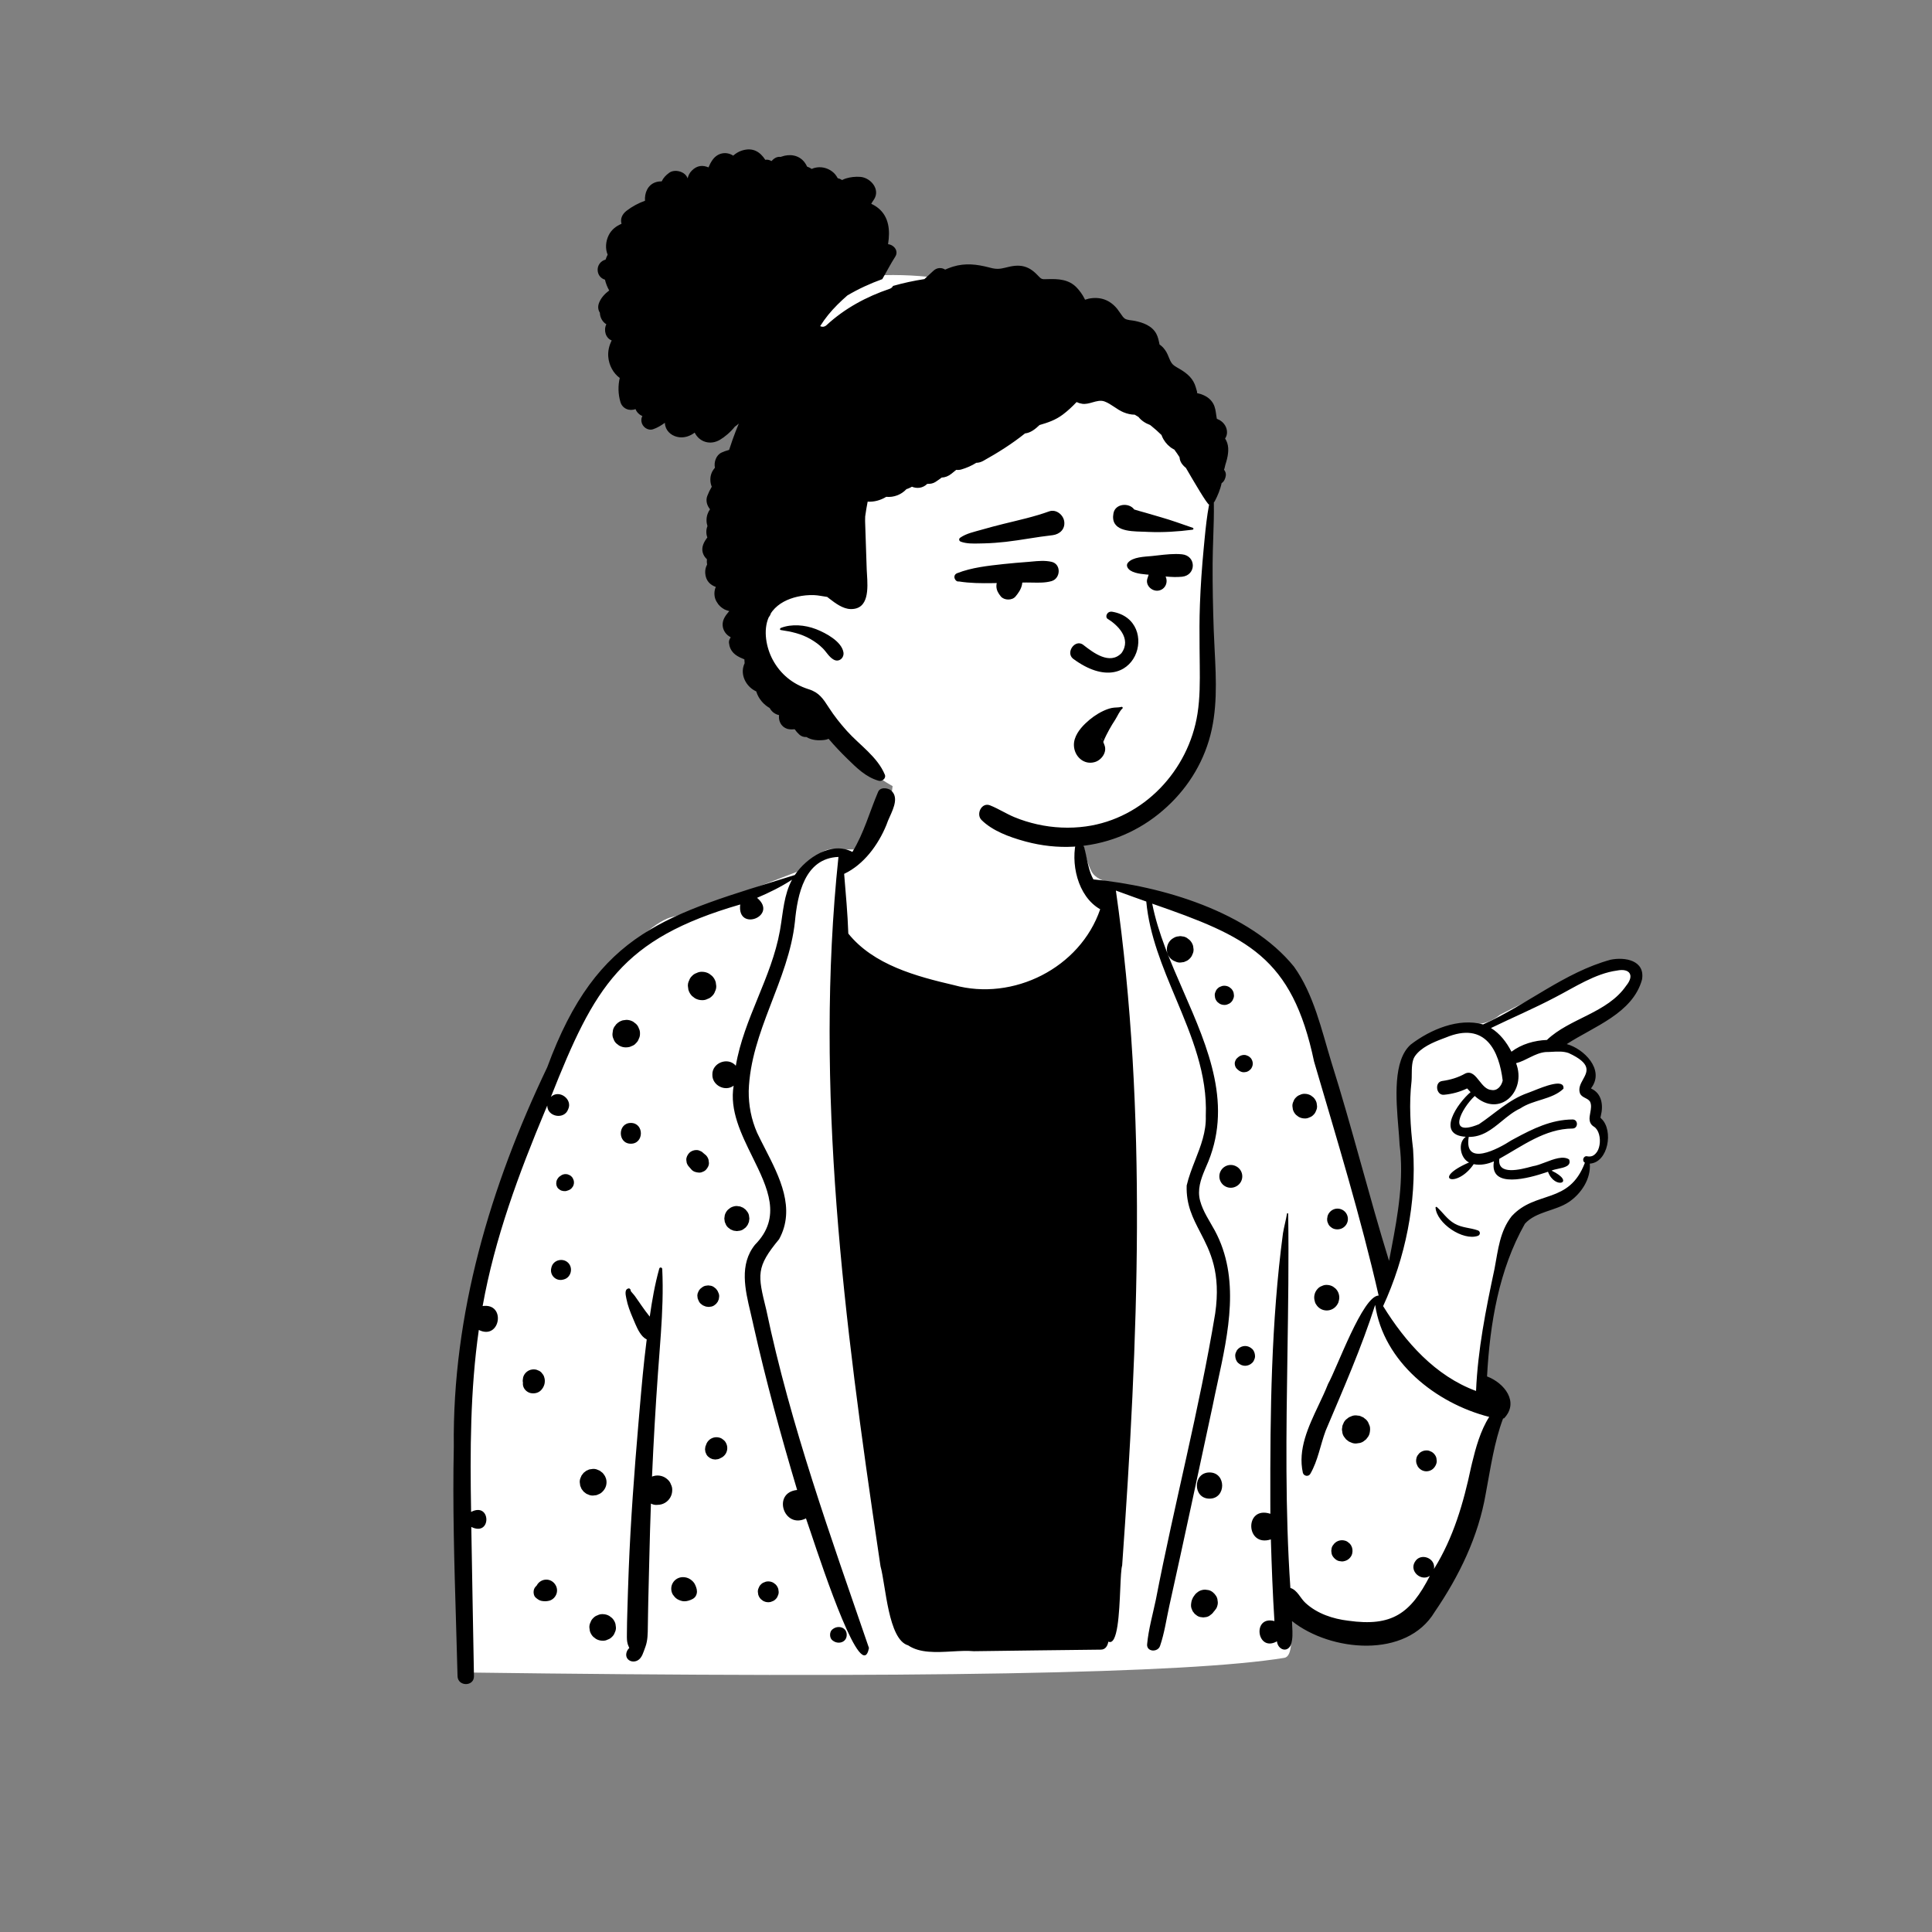 <?xml version="1.0" standalone="no"?>
<svg viewBox="-305 -150 1500 1500" style="width: 195px; height: 195px; justify-content: center; align-self: center; transform: scale(1, 1);" xmlns="http://www.w3.org/2000/svg"><rect x="-305" y="-150" width="1500" height="1500" fill="#808080" stroke="none"/><g transform="rotate(0 508.565 563.26)"><g transform="translate(0 459)"><path d="M401.402 0.183C430.534 1.621 475.894 14.11 478.162 22.092C481.703 34.556 474.094 81.283 486.821 106.452C492.246 117.181 512.849 116.219 520.831 119.714C547.541 131.405 626.612 153.578 642.916 181.497C649.447 192.683 689.587 331.472 710.915 402.279C713.32 410.262 716.036 417.645 718.988 424.483L720.073 419.169C728.77 376.374 733.118 350.466 733.118 341.447C733.118 327.354 721.876 267.895 733.118 252.774C744.247 237.805 771.068 225.565 783.135 225.321L783.496 225.318C791.419 225.318 798.294 222.841 804.121 217.888L812.663 213.592C856.122 191.784 881.513 179.822 888.835 177.706C900.519 174.328 920.405 181.524 910.462 192.328C903.833 199.531 887.177 212.273 860.492 230.553L850.43 238.548L851.646 239.183C864.65 246.029 872.295 251.791 874.584 256.469C876.943 261.291 875.811 266.995 871.188 273.581L871.89 274.265C877.735 280.001 880.657 283.849 880.657 285.808L880.657 295.379C886.472 303.895 887.926 310.997 885.019 316.685C882.111 322.374 877.501 327.303 871.188 331.472C866.537 343.708 860.997 352.417 854.57 357.598C848.143 362.779 837.035 367.092 821.246 370.538L806.958 404.7L795.381 452.694L789.547 506.247L791.241 507.474C799.092 513.192 804.121 517.431 804.121 521.811C804.121 528.635 772.444 689.113 723.16 696.296C712.502 697.849 657.225 690.23 639.076 675.466L639.343 677.061C643.614 702.854 642.71 716.248 636.633 717.244C561.946 729.489 349.829 733.272 0.282 728.594C-1.797 543.072 7.607 419.518 28.494 357.93C81.914 200.417 140.812 146.618 161.417 142.01C179.466 137.974 242.055 113.064 259.551 106.452C270.972 102.136 273.419 89.197 286.433 89.197L287.485 89.202C300.072 89.328 311.233 91.579 317.504 85.106C333.96 68.119 329.36 44.606 336.187 22.092C339.948 9.687 365.653 -1.581 401.402 0.183Z" transform="translate(55.504 -39.092)" fill="#FFFFFF" stroke="none"></path><path d="M329.87 2.571C331.58 -0.817 336.119 -0.378 339.114 1.159C345.987 6.184 342.099 14.816 338.78 22.184C337.762 24.445 336.797 26.587 336.213 28.469C329.821 44.013 318.719 59.204 303.393 66.469C304.663 81.921 306.102 97.339 306.633 112.839C326.228 137.144 359.265 146.015 388.592 152.837C434.653 165.575 486.637 139.477 502.183 93.948C484.49 83.895 478.764 57.573 484.043 39.209C484.502 37.919 486.502 37.349 487.213 38.789C492.058 48.754 491.412 60.911 496.92 70.756C549.788 75.817 618.018 95.765 652.653 138.519C668.002 159.909 674.082 187.729 681.642 212.519C697.772 263.627 710.624 315.769 726.443 366.929L728.308 357.249C733.419 330.583 738.063 303.556 734.611 276.438L734.549 275.141C734.368 271.673 734.042 267.727 733.691 263.485C731.858 241.334 729.358 211.124 743.403 198.897C758.54 187.33 780.468 178.035 799.463 183.367C833.266 168.325 862.442 142.995 898.443 133.129C909.523 130.849 925.463 133.549 922.844 148.58C915.586 174.869 885.191 185.073 864.413 198.629C877.732 202.238 893.969 218.435 883.563 232.559C883.473 232.809 883.393 232.999 883.313 233.149C891.752 236.889 892.934 246.289 890.863 254.349C890.755 255.442 890.555 255.492 890.555 255.543C890.555 255.556 890.569 255.569 890.601 255.601C890.686 255.684 890.901 255.896 891.344 256.579C900.866 265.559 896.657 290.592 882.313 291.438C883.252 303.299 875.633 314.819 865.983 321.289C855.582 328.259 840.543 328.559 831.932 338.099C811.715 373.747 804.741 415.831 802.537 456.653C815.864 461.641 827.821 476.558 815.713 489.213C815.474 489.241 815.235 489.269 814.993 489.289C807.974 508.02 805.264 527.987 801.552 547.549C795.841 580.928 780.958 611.575 761.953 639.381C739.975 676.188 680.876 670.353 651.103 646.599C651.131 648.044 651.207 649.488 651.283 650.927C651.536 655.695 651.786 660.423 650.253 665.048C647.307 671.547 640.124 668.739 639.413 662.339C623.674 671.19 619.967 641.974 637.463 646.608C636.117 625.487 635.337 604.336 634.704 583.179C614.896 589.59 614.042 556.728 634.303 563.299L634.279 554.214C634.13 484.552 634.9 414.652 644.093 345.539C644.943 340.369 646.383 335.369 647.223 330.229C647.313 329.698 648.143 329.849 648.146 330.358C648.68 366.619 648.125 402.908 647.57 439.209L647.57 439.213C646.644 499.774 645.718 560.36 649.843 620.879C655.336 622.553 657.526 628.856 661.593 632.528C670.622 640.864 682.918 644.923 694.942 646.337C728.612 651.058 743.149 640.775 758.143 611.509C751.38 616.029 742.242 608.048 746.364 600.896L746.493 600.679C750.774 593.1 762.863 597.642 761.332 606.129C776.407 581.989 784.297 554.768 790.124 527.149L790.912 523.85C793.745 512.124 797.421 498.688 804.223 488.079C762.741 477.507 722.163 445.296 715.672 401.103C705.14 434.192 690.872 466.537 677.273 498.719C673.073 509.909 671.323 521.938 665.303 532.319C663.903 534.719 660.353 534.099 659.561 531.568C655.479 513.318 663.801 495.74 671.793 478.856C674.402 473.346 676.975 467.91 679.071 462.548C686.027 450.233 705.993 393.996 718.372 393.86C704.462 332.892 685.909 272.38 668.24 212.171C651.155 130.873 616.338 115.196 542.58 89.599C547.055 112.404 556.898 134.963 566.76 157.568C586.217 202.165 605.752 246.94 584.303 294.129L583.517 295.973C580.211 303.814 577.465 311.714 579.773 320.319C582.013 328.669 587.113 335.919 591.194 343.429C610.947 380.168 601.817 422.248 593.288 461.558C591.969 467.638 590.664 473.652 589.483 479.569C578.343 531.376 567.338 583.231 555.823 634.959C553.553 645.278 552.082 655.909 548.653 665.909C546.883 671.069 538.053 670.579 538.624 664.559C539.713 652.879 542.993 641.489 545.395 630.019C559.733 555.759 579.134 482.374 591.47 407.789C596.048 375.937 587.588 359.637 579.833 344.697C574.146 333.739 568.839 323.513 569.332 308.419C570.91 301.638 573.454 295.128 575.995 288.627C580.291 277.635 584.577 266.666 584.172 254.449C585.537 221.928 573.212 192.517 560.877 163.082C550.639 138.65 540.394 114.203 537.966 87.948L528.516 84.577C523.793 82.886 519.075 81.182 514.372 79.437C539.127 252.562 531.61 429.469 519.235 603.449C518.452 605.936 518.142 613.031 517.773 621.495C516.949 640.359 515.829 666.015 508.513 662.579C507.978 665.713 506.313 668.794 502.693 668.778C469.823 669.079 436.943 669.599 404.073 669.991C398.893 669.514 393.076 669.841 387.124 670.176C374.91 670.862 362.124 671.581 353.082 665.448C337.555 661.017 335.77 618.967 331.619 603.979L330.001 593.079C303.617 414.97 280.006 233.186 298.971 53.313C272.585 54.327 267.139 82.804 265.182 103.538C260.289 149.301 230.721 188.711 229.303 234.999C229.183 246.229 231.303 257.108 235.792 267.419C237.675 271.414 239.776 275.507 241.917 279.679C253.316 301.892 265.866 326.347 252.905 350.1C234.815 371.923 236.255 377.77 242.827 404.467L242.955 404.988C261.752 494.72 292.968 580.985 322.663 667.501C317.14 696.289 287.903 608.94 277.311 577.298C275.531 571.979 274.278 568.234 273.752 566.879C256.573 575.517 247.189 546.851 266.893 544.809C254.237 502.447 242.59 459.768 232.893 416.619L232.636 415.403C232.057 412.707 231.402 409.949 230.738 407.15C226.488 389.256 221.852 369.731 234.155 354.438C255.279 333.076 244.04 310.266 232.172 286.178C223.428 268.432 214.343 249.993 217.603 230.929C210.967 235.849 200.922 230.673 201.073 222.409C200.772 213.105 213.27 208.339 219.284 215.438C225.468 178.975 246.98 147.143 253.49 110.787L253.784 109.079C255.99 96.23 256.612 82.71 262.923 70.999C254.332 76.579 245.183 81.089 235.773 85.069C252.598 99.122 220.017 111.948 222.713 90.239C130.445 116.933 109.59 154.159 75.713 239.649C82.041 233.501 92.881 241.457 89.093 249.298C86.071 257.558 72.888 255.143 72.893 246.339L71.349 250.021C50.806 299.14 32.109 349.452 22.713 402.019C41.145 399.417 36.452 428.874 19.752 420.569C13.05 467.319 12.944 514.731 13.763 561.858C29.31 553.706 29.778 581.408 13.913 573.509C14.493 612.129 15.343 650.749 15.983 689.369C16.113 697.589 3.433 697.549 3.233 689.369C2.887 675.491 2.474 661.606 2.061 647.718C0.708 602.226 -0.647 556.696 0.336 511.22C-0.871 408.194 28.747 308.894 72.877 216.604C111.924 110.339 165.86 98.254 265.093 67.358C274.253 53.761 293.823 40.901 309.79 49.439C318.723 35.019 323.26 17.935 329.87 2.571ZM565.743 115C564.833 114.759 563.924 114.759 563.014 115C561.653 115.059 560.384 115.469 559.204 116.219C559.113 116.269 559.034 116.32 558.943 116.359C555.853 118.049 553.943 121.599 553.943 125.07C553.943 128.54 555.853 132.08 558.943 133.769L559.204 133.92C560.023 134.259 560.844 134.599 561.653 134.949C563.014 135.38 564.384 135.439 565.743 135.13C566.663 135.13 567.534 134.9 568.333 134.429C569.603 134.019 570.693 133.309 571.624 132.309L571.953 131.985C572.807 131.117 573.428 130.114 573.804 128.96C574.434 127.759 574.724 126.46 574.674 125.07L574.313 122.38C573.833 120.67 572.964 119.179 571.714 117.92C571.684 117.88 571.653 117.849 571.624 117.82L569.554 116.219C568.374 115.469 567.103 115.059 565.743 115ZM903.473 141.528C913.348 139.548 917.174 145.245 910.603 153.249C895.953 174.622 866.692 178.497 849.023 195.419C839.284 195.788 829.307 198.622 821.502 204.549C817.592 197.001 812.474 190.386 805.592 186.162C822.271 178.047 839.122 170.924 855.473 162.288C870.454 154.579 886.463 143.829 903.473 141.528ZM192.734 142.494L193.083 142.499C195.073 142.509 196.923 143.009 198.643 144.009C199.383 144.58 200.124 145.15 200.863 145.73C202.233 147.099 203.173 148.719 203.704 150.589L204.093 153.509C204.153 155.029 203.833 156.439 203.143 157.749C202.704 159.12 201.943 160.299 200.863 161.299C199.874 162.37 198.693 163.129 197.323 163.57C196.013 164.259 194.603 164.58 193.083 164.519C191.093 164.519 189.243 164.019 187.523 163.019C186.784 162.449 186.044 161.87 185.294 161.299C183.933 159.919 182.993 158.299 182.463 156.439L182.073 153.509C182.013 151.999 182.333 150.58 183.023 149.269C183.463 147.91 184.223 146.719 185.294 145.73C186.294 144.65 187.473 143.889 188.843 143.449C190.052 142.812 191.347 142.499 192.734 142.494ZM598.583 153.329L598.279 153.325C597.371 153.334 596.514 153.546 595.714 153.969C594.794 154.269 593.993 154.778 593.313 155.509C592.594 156.179 592.073 156.98 591.773 157.909C591.304 158.799 591.094 159.749 591.134 160.778L591.403 162.759L591.496 163.071C591.861 164.201 592.469 165.197 593.313 166.049C593.813 166.439 594.323 166.829 594.823 167.209C595.983 167.889 597.243 168.23 598.583 168.23C599.613 168.269 600.573 168.059 601.454 167.589C602.384 167.289 603.183 166.778 603.853 166.049C604.583 165.369 605.094 164.569 605.393 163.65C605.863 162.759 606.073 161.809 606.044 160.778L605.773 158.799C605.424 157.539 604.784 156.439 603.853 155.509C603.353 155.119 602.853 154.73 602.344 154.339C601.183 153.669 599.933 153.329 598.583 153.329ZM134.284 179.82C136.066 179.828 137.735 180.247 139.3 181.083L139.633 181.269L141.773 182.929C142.813 183.889 143.543 185.028 143.973 186.339C144.633 187.599 144.933 188.969 144.883 190.429C144.933 191.889 144.633 193.249 143.973 194.509C143.543 195.829 142.813 196.959 141.773 197.919C141.183 198.689 140.423 199.289 139.513 199.73C138.662 200.079 137.823 200.439 136.973 200.799C136.023 201.099 134.923 201.139 133.893 201.189C132.023 201.179 130.284 200.709 128.662 199.769L126.563 198.15C125.553 197.209 124.832 196.099 124.412 194.809C123.817 193.673 123.516 192.46 123.516 191.164L123.523 190.809C123.523 190.73 123.523 190.639 123.534 190.549C123.653 189.609 123.784 188.669 123.912 187.73C124.243 186.349 124.873 185.139 125.813 184.119C126.053 183.639 126.373 183.249 126.784 182.929C128.103 181.609 129.662 180.709 131.463 180.198C132.403 180.079 133.343 179.948 134.284 179.82ZM770.363 193.599C801.69 180.447 811.961 204.543 814.693 226.94C813.752 231.059 810.573 235.179 805.874 234.249C801.939 233.991 799.189 230.518 796.541 227.176C793.392 223.2 790.389 219.409 785.713 221.428C780.034 224.669 774.093 226.389 767.643 227.299C761.624 228.149 762.983 238.528 769.082 237.979C775.454 237.399 781.413 235.759 787.082 233.059C787.92 234.028 788.819 234.985 789.747 235.923C779.916 244.228 762.281 269.149 786.034 270.599C779.502 275.144 781.773 287.356 788.573 290.519C758.397 303.64 779.158 311.089 792.173 291.839C797.392 292.999 803.151 291.749 807.874 289.659C804.152 311.518 835.445 302.592 848.35 298.255L849.863 297.739C855.03 311.964 871.915 306.135 852.643 296.879C853.858 296.261 855.729 295.864 857.711 295.444C862.613 294.404 868.196 293.22 866.234 288.179C861.589 285.147 854.385 287.899 847.71 290.451C844.262 291.768 840.954 293.032 838.213 293.417C837.88 293.506 837.523 293.602 837.146 293.703C828.821 295.943 810.382 300.904 812.073 287.688C830.033 277.724 847.483 264.323 868.923 264.189C873.443 264.129 873.463 257.129 868.923 257.159C852.472 257.253 838.153 264.313 824.046 271.934L821.273 273.438C811.272 279.965 784.415 294.365 788.313 270.698C798.889 270.835 806.383 264.694 813.97 258.476C818.511 254.755 823.086 251.006 828.374 248.56C838.561 241.669 853.068 241.769 861.864 233.28C862.829 225.1 846.88 231.526 838.327 234.971C836.555 235.685 835.101 236.271 834.18 236.573L833.874 236.668C819.418 241.786 808.697 252.529 796.244 260.84C770.801 271.353 782.506 248.802 792.973 238.909C812.208 256.376 833.519 235.317 825.073 213.448C832.83 211.568 839.571 205.592 848.053 204.8C849.652 204.807 851.298 204.714 852.965 204.621C857.31 204.377 861.794 204.126 865.926 205.595C883.81 213.859 880.507 219.839 877.061 226.078C875.126 229.583 873.145 233.169 874.852 237.288C876.643 240.399 880.593 240.489 882.423 243.188C883.796 245.807 883.237 248.849 882.685 251.846C881.918 256.013 881.167 260.093 885.654 262.829C893.056 267.66 891.299 287.709 880.484 285.79C877.363 284.929 875.933 289.409 878.523 290.719C866.192 323.399 840.42 311.885 821.682 332.228C812.47 343.893 811.141 358.288 808.485 372.313L808.223 373.669C801.581 404.773 795.34 436.063 794.002 467.938C762.369 456.253 739.18 430.104 721.853 402.069C739.166 364.48 747.862 321.628 745.115 280.269C742.987 262.624 741.891 244.929 743.934 227.209C744.053 225.77 744.063 224.08 744.075 222.285C744.106 217.285 744.142 211.476 746.534 208.039C751.252 201.261 760.285 197.406 768.036 194.471L770.363 193.599ZM613.823 207.04C614.753 207.009 615.613 207.199 616.424 207.62C617.253 207.889 617.973 208.359 618.583 209.009C619.874 210.04 620.663 212.099 620.663 213.769C620.663 215.439 619.874 217.5 618.583 218.529C617.743 219.359 616.753 219.939 615.613 220.259L613.823 220.5C612.083 220.58 610.313 219.67 609.073 218.529C608.823 218.3 608.583 218.07 608.333 217.849C607.204 216.809 606.714 215.259 606.643 213.769C606.613 212.98 606.784 212.24 607.143 211.55C607.374 210.83 607.773 210.219 608.333 209.689C608.583 209.469 608.823 209.24 609.073 209.009C610.424 207.759 612.003 207.13 613.823 207.04ZM660.993 237.239L660.665 237.233C659.469 237.237 658.348 237.519 657.304 238.069C656.124 238.448 655.094 239.108 654.224 240.039C653.294 240.909 652.634 241.929 652.253 243.119C651.653 244.259 651.374 245.489 651.424 246.799L651.774 249.349L651.884 249.719C652.352 251.183 653.134 252.462 654.224 253.569C654.874 254.059 655.514 254.559 656.163 255.059C657.653 255.929 659.264 256.358 660.993 256.369C662.304 256.419 663.534 256.139 664.674 255.539C665.863 255.159 666.884 254.499 667.753 253.569C668.684 252.698 669.344 251.669 669.724 250.489C670.323 249.349 670.604 248.119 670.554 246.799C670.434 245.959 670.323 245.108 670.214 244.259C669.753 242.639 668.934 241.239 667.753 240.039L665.814 238.549C664.323 237.679 662.714 237.249 660.993 237.239ZM137.784 259.849C148.183 259.849 148.163 275.98 137.784 275.98C127.393 275.98 127.413 259.849 137.784 259.849ZM188.534 280.9L188.261 280.906C186.432 280.981 184.332 281.807 183.094 283.16C181.753 284.619 180.753 286.539 180.844 288.589C180.934 289.269 181.023 289.949 181.124 290.639C181.483 291.939 182.144 293.07 183.094 294.029L184.344 295.469C184.523 295.679 184.693 295.889 184.874 296.089C186.434 297.769 188.493 298.23 190.663 298.419C191.724 298.459 192.724 298.24 193.644 297.759C194.603 297.439 195.434 296.91 196.134 296.16C197.434 294.74 198.613 292.689 198.394 290.689C198.313 289.919 198.214 289.16 198.094 288.389C197.714 287.049 197.044 285.889 196.063 284.9C195.996 284.84 195.927 284.78 195.857 284.722L195.434 284.379L193.974 283.16C193.273 282.41 192.443 281.879 191.493 281.57C190.583 281.079 189.594 280.859 188.534 280.9ZM603.544 292.469C605.144 292.469 606.634 292.879 608.014 293.679C608.063 293.698 608.113 293.719 608.153 293.74C609.474 294.519 610.523 295.57 611.304 296.889C612.104 298.259 612.503 299.74 612.503 301.32C612.503 302.909 612.104 304.379 611.304 305.749C610.523 307.07 609.474 308.119 608.153 308.9C608.113 308.929 608.063 308.948 608.014 308.969C606.634 309.769 605.144 310.169 603.544 310.179C601.954 310.169 600.464 309.769 599.083 308.969C596.384 307.389 594.693 304.439 594.693 301.32C594.693 298.198 596.384 295.249 599.083 293.679C600.464 292.879 601.954 292.469 603.544 292.469ZM89.643 300.129C88.873 299.719 88.043 299.539 87.153 299.57C85.983 299.57 84.893 299.869 83.893 300.448C83.653 300.619 83.412 300.779 83.183 300.939L83.109 300.989L83.043 301.039C82.303 301.439 81.703 301.98 81.263 302.669C80.752 303.329 80.303 304.109 80.082 304.929C79.983 305.32 79.863 306.269 79.863 306.659C79.873 306.73 79.873 306.789 79.873 306.859C79.903 307.32 79.953 307.98 80.073 308.419L80.623 309.719C81.103 310.539 81.752 311.189 82.573 311.669C83.412 312.309 84.363 312.589 85.393 312.73C86.373 312.859 87.293 312.839 88.233 312.499L88.873 312.279C89.973 311.969 90.923 311.419 91.723 310.609C92.063 310.179 92.403 309.74 92.743 309.299C93.323 308.299 93.623 307.209 93.623 306.039C93.653 305.15 93.473 304.32 93.063 303.549C92.803 302.749 92.363 302.049 91.723 301.469C91.143 300.829 90.453 300.389 89.643 300.129ZM221.384 324.539C220.094 324.249 218.794 324.309 217.503 324.709C216.683 324.959 215.893 325.209 215.134 325.698L213.193 327.198C212.014 328.389 211.193 329.799 210.733 331.419L210.714 331.499L210.363 334.089L210.714 336.679C211.034 337.448 211.363 338.229 211.693 338.999C212.304 340.129 213.134 341.039 214.193 341.729C214.804 342.329 215.523 342.749 216.344 342.979C217.103 343.419 217.924 343.639 218.794 343.639C219.663 343.879 220.523 343.879 221.384 343.639C222.674 343.589 223.884 343.198 225.003 342.489C226.759 341.186 226.875 341.176 227.599 340.21L228.493 338.999C228.813 338.229 229.143 337.448 229.473 336.679L229.813 334.089L229.473 331.499C229.174 330.239 228.594 329.139 227.733 328.198C227.294 327.469 226.714 326.879 225.983 326.448C225.374 325.849 224.663 325.429 223.833 325.198C223.083 324.759 222.264 324.539 221.384 324.539ZM762.553 325.589C762.513 325.029 763.233 324.83 763.593 325.16C768.413 329.48 771.483 334.66 777.333 338.009C783.214 341.37 789.273 341.099 795.403 343.269C797.483 344.009 797.493 346.79 795.403 347.519C783.803 351.57 763.433 337.839 762.553 325.589ZM684.313 326.649C687.082 325.888 690.123 326.688 692.152 328.719C694.183 330.749 694.983 333.778 694.223 336.549C693.473 339.249 691.303 341.438 688.593 342.169C687.783 342.388 686.964 342.509 686.133 342.469C684.742 342.459 683.443 342.108 682.233 341.409L680.673 340.198C679.912 339.499 679.383 338.669 679.073 337.709C678.583 336.789 678.362 335.799 678.402 334.729L678.393 334.539C678.362 334.159 678.412 333.778 678.534 333.409C678.534 333.018 678.594 332.638 678.693 332.268C679.423 329.569 681.623 327.388 684.313 326.649ZM89.113 368.429C85.063 364.379 77.623 366.169 76.183 371.839L76.023 372.48C74.633 377.959 79.573 382.909 85.053 381.519L85.704 381.359C91.373 379.919 93.162 372.48 89.113 368.429ZM162.153 373.239C162.093 371.948 160.223 371.619 159.853 372.929C156.443 385.159 154.252 397.669 152.463 410.229C150.193 407.369 147.993 404.469 145.933 401.438L144.309 399.077L141.023 394.379C140.063 392.999 138.543 391.608 137.573 390.119C137.662 389.979 137.704 389.799 137.653 389.639C137.252 388.409 136.473 388.009 135.243 388.569C132.962 389.612 133.723 393.336 134.184 395.589C134.199 395.664 134.214 395.737 134.229 395.809L134.323 396.289C135.313 401.509 137.233 406.429 139.313 411.289L139.754 412.327C141.67 416.883 143.713 422.171 147.082 425.709C147.923 426.589 148.983 427.379 150.123 427.948C150.013 428.749 149.912 429.549 149.813 430.349C147.69 447.093 146.19 463.942 144.741 480.773L143.653 493.43C140.447 530.929 137.649 568.534 136.162 606.139C135.723 617.349 135.363 628.558 135.053 639.778C134.912 645.049 134.733 650.329 134.733 655.608C134.735 656.152 134.729 656.699 134.722 657.253C134.693 659.714 134.663 662.195 135.383 664.549C135.662 665.459 136.133 666.308 136.443 667.209C136.493 667.319 136.553 667.419 136.593 667.528C134.582 669.188 133.403 672.729 134.763 675.188C136.383 678.129 140.183 678.688 143.002 677.179C146.534 675.289 147.563 670.558 148.883 667.159L149.103 666.572C150.938 661.483 150.903 656.316 150.974 650.919L151.192 637.796L151.303 631.858C151.543 619.989 151.903 608.119 152.173 596.249C152.473 582.629 152.883 569.009 153.383 555.399L153.582 555.459C154.903 556.149 156.332 556.469 157.863 556.409C158.082 556.399 158.303 556.379 158.523 556.358C160.582 556.349 162.493 555.839 164.273 554.808C165.983 553.789 167.343 552.429 168.353 550.719C169.393 548.938 169.903 547.028 169.912 544.969L169.919 544.609C169.92 543.175 169.589 541.834 168.933 540.579C168.473 539.169 167.683 537.948 166.573 536.919L166.286 536.641C164.929 535.372 163.355 534.492 161.553 533.989C159.534 533.438 157.513 533.438 155.493 533.989C155.053 534.108 154.633 534.259 154.223 534.429C155.393 507.599 156.933 480.789 158.843 454.009C159.563 443.858 160.412 433.649 161.103 423.429C162.243 406.688 162.983 389.909 162.153 373.239ZM678.073 385.608L677.74 385.603C676.525 385.608 675.386 385.89 674.323 386.448C673.113 386.839 672.073 387.509 671.193 388.459L670.939 388.724C669.866 389.884 669.12 391.226 668.693 392.759C668.223 394.479 668.223 396.209 668.693 397.928C668.853 398.919 669.223 399.879 669.813 400.709C670.663 402.138 671.803 403.289 673.243 404.138C674.733 405.009 676.344 405.438 678.073 405.448C679.803 405.438 681.413 405.009 682.903 404.138C684.344 403.289 685.483 402.138 686.344 400.709C686.924 399.879 687.294 398.919 687.454 397.928C687.924 396.209 687.924 394.479 687.454 392.759C686.993 391.108 686.163 389.678 684.954 388.459C684.303 387.948 683.643 387.448 682.983 386.938C681.464 386.058 679.833 385.619 678.073 385.608ZM196.742 386.138C197.483 385.938 198.213 385.938 198.953 386.138C200.053 386.188 201.082 386.518 202.033 387.119C202.593 387.558 203.153 387.989 203.713 388.419L204.202 389.005C205.245 390.277 205.272 390.493 206.072 392.429C206.403 393.509 206.453 394.589 206.213 395.669C206.213 396.399 206.023 397.079 205.662 397.709C205.463 398.399 205.123 398.999 204.613 399.499C204.252 400.108 203.773 400.598 203.162 400.959C202.383 401.669 201.463 402.159 200.403 402.409L198.252 402.698C197.973 402.659 197.683 402.619 197.403 402.589C197.066 402.579 196.738 402.541 196.417 402.479L196.092 402.408L195.797 402.329C195.405 402.215 195.024 402.063 194.653 401.869C193.953 401.669 193.343 401.319 192.822 400.799C191.923 400.219 191.203 399.438 190.683 398.469L190.543 398.149C190.353 397.808 190.193 397.459 190.072 397.079C189.733 396.479 189.563 395.839 189.553 395.149C189.354 394.231 189.368 393.321 189.606 392.412L189.693 392.108L190.463 390.278C190.863 389.659 191.283 389.028 191.822 388.518C192.147 388.23 192.941 387.611 193.388 387.301L193.662 387.119C194.613 386.518 195.643 386.188 196.742 386.138ZM614.714 433.029C616.794 433.029 618.643 433.9 620.153 435.279C621.663 436.659 622.313 438.73 622.403 440.709C622.443 441.769 622.223 442.759 621.743 443.679C621.433 444.629 620.903 445.449 620.153 446.15C618.753 447.539 616.683 448.4 614.714 448.4C612.634 448.4 610.784 447.529 609.273 446.15C607.764 444.759 607.113 442.699 607.023 440.709C606.983 439.659 607.204 438.669 607.683 437.749C607.962 436.894 608.419 436.136 609.054 435.49L609.273 435.279C610.674 433.879 612.743 433.029 614.714 433.029ZM60.103 451.489C61.612 451.079 63.123 451.079 64.633 451.489L66.662 452.339C67.662 452.879 68.454 453.608 69.053 454.539C69.814 455.358 70.323 456.329 70.582 457.439C71.174 458.959 71.103 461.369 70.633 462.919C70.103 464.679 69.284 466.079 68.013 467.399C65.903 469.579 62.663 470.209 59.794 469.549C59.002 469.369 58.252 469.019 57.572 468.589C55.404 467.249 53.944 464.909 53.953 462.319C53.953 462.039 53.974 461.759 54.014 461.48C53.873 460.909 53.822 460.319 53.843 459.698L54.144 457.439L54.163 457.379C54.563 455.948 55.283 454.709 56.333 453.659C57.303 452.699 58.434 452.003 59.727 451.587L60.053 451.489L60.103 451.489ZM702.263 487.09C700.813 486.769 699.362 486.83 697.903 487.29C697.043 487.65 696.173 488.019 695.303 488.389C694.563 488.949 693.832 489.519 693.093 490.09C692.023 491.08 691.273 492.25 690.832 493.609C690.343 494.46 690.093 495.37 690.093 496.359C689.832 497.33 689.832 498.29 690.093 499.259C690.153 500.71 690.582 502.07 691.383 503.32C691.953 504.049 692.523 504.79 693.093 505.529C693.832 506.099 694.563 506.67 695.303 507.23C696.173 507.599 697.043 507.969 697.903 508.33C699.362 508.79 700.813 508.849 702.263 508.529C702.773 508.509 703.263 508.439 703.742 508.32C703.752 508.32 703.773 508.32 703.783 508.309C703.803 508.309 703.822 508.309 703.843 508.299L703.963 508.269L704.297 508.177C705.509 507.822 706.577 507.222 707.502 506.38C708.313 505.9 708.953 505.259 709.433 504.449C710.383 503.41 711.023 502.189 711.353 500.79C711.752 499.09 711.992 496.599 711.332 494.91L710.233 492.299C709.543 491.029 708.612 490.009 707.423 489.24C706.742 488.559 705.943 488.099 705.013 487.84C704.162 487.34 703.242 487.09 702.263 487.09ZM201.983 504.159C203.367 503.781 204.744 503.752 206.12 504.072L206.464 504.159C207.563 504.419 208.514 504.919 209.333 505.659C210.243 506.259 210.974 507.049 211.503 508.028C212.264 509.339 212.644 510.759 212.653 512.278C212.644 513.799 212.264 515.219 211.503 516.528C210.753 517.799 209.743 518.799 208.474 519.549L207.374 520.079C206.454 520.659 205.474 520.969 204.413 521.018C203.704 521.209 202.993 521.209 202.294 521.018C201.573 521.018 200.903 520.839 200.284 520.479C199.604 520.289 199.023 519.948 198.523 519.448C197.653 518.888 196.974 518.149 196.474 517.219L195.663 515.308L195.384 513.188L195.663 511.079L196.104 510.039C196.503 508.608 197.224 507.369 198.273 506.319C199.323 505.278 200.563 504.558 201.983 504.159ZM758.553 514.799C757.613 514.299 756.593 514.07 755.502 514.109L755.143 514.117C753.827 514.177 752.587 514.536 751.433 515.21C750.502 515.71 749.752 516.4 749.183 517.269C748.473 518.04 748.002 518.949 747.752 519.99C747.373 521.41 747.373 522.83 747.752 524.25C747.863 524.62 748.073 525.029 748.204 525.349C748.353 525.689 748.473 526.109 748.683 526.439C750.173 528.79 752.613 530.32 755.443 530.32C756.863 530.309 758.173 529.949 759.393 529.25C760.493 528.599 761.383 527.73 762.053 526.669C762.113 526.599 762.162 526.519 762.204 526.439C762.643 525.769 762.973 525.04 763.193 524.25L763.279 523.96C763.541 522.994 763.561 522.023 763.343 521.059C763.293 519.99 762.973 519 762.393 518.08C761.683 516.879 760.723 515.919 759.513 515.21C759.204 515.049 758.883 514.91 758.553 514.799ZM107.082 528.639C108.463 528.329 109.843 528.389 111.213 528.819C112.043 529.169 112.863 529.519 113.683 529.858L115.783 531.48C116.173 531.809 116.363 532.169 116.723 532.639L117.173 533.228C117.824 534.099 117.839 534.283 118.553 536.139C119.033 537.919 119.033 539.698 118.553 541.48C118.322 542.339 117.973 543.149 117.523 543.899C117.112 544.619 116.62 545.251 116.066 545.832L115.783 546.119C114.843 547.129 113.733 547.839 112.453 548.259C111.643 548.73 110.773 548.959 109.843 548.959C108.463 549.269 107.082 549.209 105.713 548.778C104.883 548.429 104.063 548.079 103.242 547.739L101.143 546.119L99.523 544.019L99.007 542.788L98.483 541.549L98.113 538.799C98.063 537.369 98.353 536.049 99.002 534.809C99.252 533.938 99.693 533.169 100.332 532.528C100.793 531.749 101.412 531.129 102.193 530.669C102.832 530.028 103.603 529.589 104.473 529.339C105.283 528.869 106.153 528.639 107.082 528.639ZM587.063 551.549C600.153 551.549 600.173 531.209 587.063 531.209C573.973 531.209 573.954 551.549 587.063 551.549ZM687.743 584.129C689.193 583.739 690.653 583.739 692.103 584.129C693.174 584.379 694.103 584.869 694.894 585.598C695.695 586.12 696.349 586.788 696.844 587.617L697.003 587.899C698.144 589.839 698.323 592.058 697.833 594.218C697.224 596.888 694.764 599.319 692.103 599.948L692.013 599.965L691.924 599.989C690.844 600.329 689.753 600.379 688.674 600.129C687.583 600.079 686.573 599.759 685.644 599.159C684.464 598.399 683.474 597.419 682.714 596.239C682.113 595.299 681.794 594.289 681.743 593.198C681.554 592.479 681.554 591.759 681.743 591.039C681.794 589.948 682.113 588.938 682.714 587.999L683.993 586.348L684.124 586.239C685.144 585.218 686.353 584.518 687.743 584.129ZM178.153 612.489C180.242 612.469 182.363 613.059 184.073 614.269C185.733 615.448 186.992 616.719 187.803 618.629C188.023 619.15 188.242 619.659 188.433 620.179C189.293 622.469 189.453 624.769 188.263 627.009C187.113 629.179 184.633 630.129 182.412 630.778C180.533 631.339 178.403 631.429 176.533 630.759C175.603 630.429 174.693 630.079 173.853 629.569C172.283 628.599 171.433 627.448 170.383 626.028C169.563 624.629 169.153 623.108 169.153 621.489C169.153 619.858 169.563 618.349 170.383 616.939C171.992 614.189 174.973 612.509 178.153 612.489ZM78.704 617.698C77.113 615.639 74.794 614.419 72.153 614.419C70.643 614.419 69.243 614.799 67.933 615.559C66.683 616.299 65.683 617.289 64.943 618.549C64.893 618.659 64.843 618.769 64.784 618.869C64.603 619.039 64.424 619.209 64.243 619.369L64.723 618.999L64.714 619.028C63.424 620.119 62.573 621.319 62.333 623.159C62.083 624.999 62.553 627.278 64.083 628.528C65.424 629.608 66.763 630.649 68.513 630.948C70.583 631.299 72.284 631.319 74.363 630.809C77.174 630.119 79.443 627.719 80.193 624.98C80.903 622.389 80.313 619.789 78.704 617.698ZM244.483 615.799L244.15 615.795C243.158 615.808 242.236 616.04 241.363 616.499C240.363 616.819 239.493 617.379 238.763 618.169C237.973 618.899 237.423 619.769 237.093 620.769C236.583 621.73 236.353 622.769 236.393 623.879C236.493 624.599 236.593 625.309 236.683 626.028C237.073 627.399 237.763 628.589 238.763 629.599L240.403 630.858C241.663 631.589 243.023 631.959 244.483 631.959L244.784 631.966C245.781 631.963 246.72 631.724 247.593 631.269C248.593 630.939 249.464 630.379 250.193 629.599C250.983 628.858 251.544 627.999 251.863 626.999C252.374 626.028 252.603 624.989 252.563 623.879C252.464 623.169 252.363 622.448 252.273 621.73C251.883 620.358 251.193 619.179 250.193 618.169L248.553 616.899C247.294 616.169 245.933 615.809 244.483 615.799ZM583.663 622.198L586.284 622.549C588.794 623.119 590.813 624.969 592.163 627.079C592.884 628.209 593.273 629.429 593.333 630.739C593.624 632.039 593.563 633.349 593.153 634.659C592.853 635.938 592.264 637.058 591.393 638.009C591.094 638.479 590.743 638.909 590.344 639.289C589.523 640.659 588.284 641.558 587.003 642.479C585.924 643.169 584.753 643.539 583.493 643.599C582.663 643.819 581.823 643.819 580.983 643.599C579.733 643.539 578.563 643.169 577.483 642.479C576.844 641.989 576.204 641.489 575.573 640.999C575.014 640.349 574.493 639.679 574.003 638.979C573.674 638.209 573.353 637.448 573.034 636.688C572.447 634.87 572.729 633.261 573.047 631.445L573.054 631.409C573.103 631.099 573.184 630.819 573.294 630.518L573.51 629.937C574.085 628.418 574.393 627.903 575.413 626.579L575.802 626.059C575.996 625.8 576.196 625.547 576.424 625.319C577.063 624.659 577.974 624.108 578.693 623.539C580.233 622.649 581.893 622.209 583.663 622.198ZM115.903 641.218L115.55 641.211C114.262 641.212 113.05 641.514 111.923 642.108C110.643 642.518 109.544 643.229 108.603 644.239C107.603 645.169 106.893 646.278 106.473 647.558C105.833 648.789 105.534 650.108 105.583 651.528C105.714 652.438 105.833 653.358 105.954 654.268C106.443 656.018 107.333 657.539 108.603 658.819C109.303 659.358 109.993 659.899 110.693 660.428C112.303 661.369 114.034 661.839 115.903 661.839L116.256 661.847C117.542 661.847 118.746 661.544 119.874 660.948C121.153 660.539 122.253 659.829 123.193 658.819C124.193 657.888 124.903 656.778 125.323 655.499C125.973 654.268 126.263 652.948 126.214 651.528L125.843 648.789C125.353 647.039 124.473 645.518 123.193 644.239C122.493 643.698 121.803 643.159 121.103 642.629C119.493 641.688 117.763 641.218 115.903 641.218ZM294.593 652.82C298.703 649.599 305.393 651.349 305.393 657.29C305.393 663.259 298.693 664.98 294.593 661.759L294.389 661.608L294.193 661.449C291.961 659.704 291.886 655.163 294.024 653.27L294.193 653.13C294.322 653.018 294.453 652.919 294.593 652.82Z" transform="translate(47 3)" fill="#000000" fill-rule="evenodd" stroke="none"></path></g><g transform="translate(225 0)"><g><g><path d="M101.559 0.333C253.129 -7.12 355.969 112.412 360.393 160.078C363.464 193.166 361.38 237.293 361.38 266.859C361.38 281.951 368.996 327.825 360.393 349.821C341.247 398.78 319.615 437.129 259.678 437.129C199.741 437.129 108.369 406.064 76.994 365.997C71.265 358.681 0.081 305.131 0.081 263.038C0.081 173.233 -6.593 5.652 101.559 0.333Z" transform="translate(47.928 63.534)" fill="#FFFFFF" stroke="none"></path><path d="M130.169 8.082C126.236 2.06 120.723 -1.827 112.085 0.873C109.564 1.662 107.285 3.046 105.243 4.841C100.149 1.503 93.192 2.288 88.981 8.452C87.822 10.151 86.868 12.009 86.079 13.963C81.784 12.14 77.322 12.22 73.094 16.483C71.403 18.188 70.352 20.268 69.901 22.47C69.784 22.221 69.662 21.986 69.547 21.729L69.439 21.496C67.205 16.961 59.68 15.194 55.654 18.086C52.992 19.998 50.953 22.158 49.731 24.815C48.048 24.808 46.392 25.015 44.801 25.576C38.85 27.676 36.333 33.844 36.782 39.867C31.718 41.682 26.898 44.251 22.503 47.612C18.902 50.362 17.473 54.052 18.552 57.752C14.303 59.592 10.773 62.252 8.602 66.602C6.152 71.522 5.872 77.212 7.772 81.712C7.129 82.952 6.609 84.243 6.183 85.563C2.343 86.533 -0.51 90.207 0.076 94.541C0.544 97.998 2.841 100.3 5.687 101.133C6.378 104.072 7.491 106.916 8.989 109.524C5.554 112.069 2.554 115.314 1.081 119.193C-0.036 122.137 0.395 124.764 1.742 126.804C1.786 130.366 3.752 134.025 6.767 135.751C4.497 140.261 6.139 146.521 10.915 148.307C8.968 152.259 7.863 156.533 8.272 161.163C8.832 167.613 12.123 173.783 17.172 177.453C15.764 183.522 15.873 189.832 17.672 196.062C19.184 201.303 24.64 203.464 29.407 201.62C30.218 203.8 31.927 205.69 34.129 206.721C34.196 206.753 34.264 206.782 34.332 206.811L34.742 206.972C34.094 208.185 33.791 209.621 34.01 211.246C34.563 215.346 38.847 218.637 43.044 217.265C46.34 216.188 49.343 214.307 52.215 212.263C52.225 213.059 52.334 213.85 52.516 214.582C53.766 219.639 58.343 222.881 63.349 223.472C67.763 223.993 71.901 222.469 75.35 219.895C79.019 227.25 87.519 229.858 94.951 225.462C98.7 223.245 103.16 219.539 106.525 215.261C107.589 214.535 108.618 213.734 109.599 212.875C107.895 216.956 106.287 221.085 104.792 225.272C103.843 227.932 102.944 230.611 102.083 233.301C99.79 233.899 97.707 234.667 96.153 235.403C92.026 237.353 90.133 242.747 91.064 247.176C88.919 249.601 87.517 252.564 87.517 256.304C87.517 258.383 87.919 260.24 88.611 261.898C87.294 264.078 86.153 266.431 85.153 269.003C83.749 272.622 84.879 276.484 87.255 279.39C85.564 281.805 84.517 284.644 84.549 288.043C84.562 289.578 84.82 291.073 85.272 292.487C84.097 295.32 84.15 298.495 85.178 301.309C82.4 304.868 80.531 308.749 81.552 312.828C82.093 314.987 83.3 316.757 84.856 318.226C84.697 319.601 84.748 320.991 84.993 322.332C83.882 324.323 83.371 326.648 83.532 328.982C83.942 334.916 87.346 338.136 91.766 339.694C91.602 340.045 91.442 340.398 91.317 340.773C90.27 343.952 90.483 347.746 92.106 350.707C92.273 351.013 92.46 351.295 92.642 351.582C93.9 353.896 95.938 355.717 98.341 357.064C98.963 357.412 99.826 357.711 100.769 358.011L102.222 358.468C102.16 358.539 102.102 358.605 102.05 358.664L101.422 359.394C99.223 361.996 97.268 364.809 97.061 368.339C96.837 372.211 98.847 375.955 102.117 378.044C102.444 378.252 102.815 378.459 103.205 378.661L103.209 379.035C102.354 380.225 101.812 381.649 101.962 383.045C102.683 389.796 106.739 393.017 112.739 395.403L113.942 395.914L114.025 397.416C114.052 397.914 114.092 398.411 114.13 398.908C113.865 399.519 113.648 400.06 113.529 400.377L113.448 400.599C111.09 407.652 114.528 415.28 120.533 419.343C121.371 419.911 122.246 420.396 123.147 420.815C124.019 423.714 125.503 426.339 127.47 428.668C129.085 430.582 131.218 432.384 133.587 433.713C134.911 436.175 136.983 437.984 139.675 438.895C140.067 439.028 140.464 439.131 140.864 439.215C140.491 442.129 141.266 445.195 143.288 447.365C144.286 448.436 145.373 449.134 146.519 449.587C147.136 449.887 147.809 450.07 148.504 450.135C149.945 450.374 151.455 450.333 152.993 450.198C154.005 451.667 155.203 453.047 156.592 454.323C158.106 455.71 160.145 456.389 162.102 456.211C166.348 458.825 171.35 459.071 176.2 458.479C177.299 458.345 178.354 458.047 179.313 457.604C183.884 462.999 188.756 468.135 193.822 473.073C201.142 480.203 208.202 487.373 218.272 490.203C220.842 490.922 224.162 488.283 223.002 485.482C217.263 471.573 203.412 462.502 193.542 451.512C188.442 445.832 183.692 439.852 179.552 433.432C175.132 426.592 172.022 421.672 163.892 419.132L163.295 418.941C151.396 415.068 141.933 407.377 135.952 396.252C130.933 386.913 128.312 373.422 132.852 363.212C133.622 362.292 134.202 361.232 134.542 360.082C134.912 359.522 135.302 358.962 135.722 358.432C140.522 352.363 147.642 349.012 155.002 347.302C159.172 346.332 163.672 345.892 167.952 346.042C171.42 346.169 174.806 347.004 178.24 347.45C178.603 347.736 178.964 348.017 179.316 348.291L179.964 348.796C184.559 352.368 190.413 356.714 196.314 356.873C210.845 357.266 209.81 340.76 209.118 329.714C209.056 328.722 208.997 327.774 208.952 326.886L208.907 325.913C208.426 313.582 208.16 301.247 207.673 288.918L207.67 288.825C207.664 288.591 207.665 288.236 207.671 287.78L207.725 284.968C208.256 281.129 208.884 277.303 209.643 273.491C214.618 273.804 219.707 272.411 224.079 269.733C229.934 270.323 235.777 268.067 239.769 263.765C240.648 263.498 241.51 263.168 242.336 262.777C242.944 262.49 243.485 262.198 244.011 261.89C247.839 263.478 252.41 263.116 255.935 259.668C258.243 259.808 260.54 259.328 262.311 258.169C263.965 257.089 265.57 255.966 267.12 254.779C269.667 254.716 272.329 253.745 274.826 251.713L278.411 248.792C279.724 248.953 281.059 248.874 282.354 248.499C286.487 247.301 290.399 245.57 293.983 243.32C295.717 243.308 297.544 242.847 299.382 241.825C310.808 235.469 321.667 228.623 331.82 220.507C336.207 220.068 339.845 217.079 343.094 213.996C349.651 212.087 355.435 210.156 361.092 205.93C364.989 203.019 368.524 199.693 371.855 196.165C373.247 196.831 374.744 197.29 376.254 197.508C378.941 197.896 381.617 197.131 384.26 196.376C387.436 195.468 390.563 194.574 393.601 195.711C398.865 197.682 403.05 201.935 408.29 204.087C411.155 205.264 414.099 205.943 417.012 205.97C417.983 206.538 418.947 207.118 419.902 207.71C422.19 210.605 425.328 212.615 428.904 213.949C429.181 214.166 429.466 214.372 429.742 214.592C432.55 216.835 435.224 219.227 437.779 221.734C438.18 222.857 438.675 223.955 439.279 225.007C441.07 228.127 443.687 230.819 446.822 232.596C446.931 232.658 447.119 232.75 447.36 232.86L447.673 233C449.109 234.916 450.47 236.891 451.76 238.918C451.806 239.501 451.883 240.083 452.029 240.66C452.737 243.425 454.567 245.562 456.736 247.282C462.678 257.517 473.385 275.833 474.742 275.762C473.086 284.481 472.125 293.388 471.271 302.228L470.552 309.783C469.172 324.302 468.142 338.873 467.612 353.453C467.196 364.783 467.236 376.125 467.346 387.46L467.488 401.009C467.617 413.375 467.652 425.814 465.742 438.052C458.842 482.243 423.872 519.512 378.992 525.652C366.562 527.363 353.592 526.762 341.362 524.012C335.263 522.652 329.242 520.802 323.473 518.392C317.013 515.692 311.172 511.863 304.663 509.272C298.092 506.663 293.562 516.152 298.042 520.632C306.528 529.108 319.886 533.948 331.419 537.117L332.692 537.462C344.612 540.652 357.142 542.052 369.462 541.363C393.684 539.993 416.492 531.232 435.412 516.092C453.891 501.292 467.672 481.772 474.552 459.033C481.482 436.143 480.251 412.114 479.038 388.427C478.779 383.365 478.52 378.318 478.342 373.302C477.742 356.113 477.383 338.892 477.473 321.682C477.507 314.939 477.737 308.173 477.968 301.401C478.278 292.296 478.589 283.181 478.422 274.102C478.742 273.762 479.032 273.352 479.272 272.892C481.355 268.927 483.471 263.971 484.454 259.121C486.465 257.876 487.478 255.281 487.745 253.061C487.932 251.509 487.33 249.936 486.322 248.649C486.868 247.551 487.015 245.944 487.378 244.794C488.322 241.814 489.122 238.973 489.454 235.853C489.73 233.253 489.673 230.505 488.851 227.992C488.432 226.705 487.879 225.55 487.162 224.466C488.047 223.113 488.655 221.597 488.655 219.651C488.655 215.642 486.338 212.179 482.949 210.184C482.234 209.81 481.508 209.463 480.766 209.143L480.754 209.135L480.69 208.787C480.627 208.432 480.565 208.067 480.513 207.752L480.311 206.452C479.837 203.231 479.536 200.185 477.878 197.263C475.701 193.424 472.146 191.238 468.056 189.885C467.3 189.635 465.892 189.474 465.063 189.017C465.886 189.403 465.199 187.264 464.785 185.976C464.715 185.757 464.652 185.562 464.606 185.409L464.438 184.797C462.497 177.92 457.882 174.025 451.988 170.515L451.228 170.069C449.239 168.915 447.148 167.907 445.78 166.019C443.896 163.42 443.2 160.049 441.564 157.297C440.218 155.03 438.486 152.936 436.273 151.483C435.684 148.627 435.167 145.768 433.768 143.155C430.423 136.894 423.391 134.392 416.813 133.082C414.398 132.6 411.347 132.687 409.194 131.312C408.784 130.873 408.349 130.455 407.889 130.065C406.577 128.403 404.681 125.379 403.427 123.839C397.692 116.802 390.241 114.133 381.311 115.865C380.659 115.992 379.289 116.549 378.409 116.691C378.353 116.581 378.293 116.458 378.225 116.311L378.014 115.859C376.553 112.832 374.118 109.515 371.849 107.171C365.712 100.833 357.688 100.488 349.494 100.712L347.323 100.777C345.296 100.817 344.401 100.636 342.852 98.98L342.52 98.626C339.202 95.108 335.97 92.196 331.098 90.887C326.443 89.636 321.57 90.516 317.015 91.704L316.533 91.828C312.245 92.909 309.46 93.097 305.032 91.922L303.816 91.605C294.32 89.18 285.491 88.085 275.835 91.036C275.481 91.144 275.137 91.281 274.777 91.399L273.914 91.693C272.523 92.178 271.152 92.717 269.813 93.328C267.114 91.603 263.503 91.563 260.62 94.309C258.362 96.461 255.986 98.527 253.718 100.688C245.49 101.94 237.343 103.709 229.337 105.99C228.859 106.972 228.007 107.802 226.708 108.243C208.674 114.353 191.737 123.47 177.718 136.461C176.142 137.921 174.276 137.958 172.767 137.233C174.654 134.215 176.707 131.304 178.942 128.554C183.419 123.047 188.508 118.097 193.853 113.415C202.434 108.331 211.547 104.135 220.998 100.728C224.413 94.916 227.477 88.815 231.052 83.292L231.181 83.086C233.822 78.695 229.963 74.026 225.492 73.602L225.472 73.602L225.539 73.185C227.113 63.157 226.356 52.527 217.942 45.632C216.222 44.222 214.36 43.097 212.427 42.256C212.979 41.253 213.575 40.266 214.26 39.311L214.428 39.071C219.826 31.15 212.015 21.925 203.938 21.326C200.19 21.047 196.327 21.454 192.726 22.56C191.741 22.863 190.78 23.305 189.834 23.776C188.733 23.102 187.558 22.6 186.369 22.321C185.325 20.309 183.948 18.547 182.076 17.14C178.232 14.248 173.276 13.106 168.559 14.316C167.724 14.531 166.944 14.823 166.206 15.17C165.155 14.412 163.935 13.796 162.635 13.37C162.056 12.12 161.378 10.935 160.539 9.871C156.204 4.363 149.272 3.329 142.878 5.557L142.13 5.832C140.515 5.592 138.813 5.932 137.161 7.1C136.426 7.62 135.745 8.265 135.097 8.972L134.928 9.061C134.644 8.885 134.349 8.719 134.022 8.582C133.599 8.416 133.04 8.205 132.809 8.149C131.875 7.924 131.036 7.913 130.169 8.082ZM169.342 372.392C160.962 369.203 150.672 368.222 142.193 371.542C141.523 371.802 141.273 373.033 142.193 373.163C150.382 374.372 158.013 376.002 165.273 380.192C168.752 382.203 171.943 384.493 174.792 387.342C177.672 390.222 179.702 394.192 183.322 396.163C187.483 398.432 191.582 394.703 190.832 390.392C189.383 382.067 177.358 375.557 169.956 372.631L169.342 372.392Z" transform="translate(-66 -34.001)" fill="#000000" fill-rule="evenodd" stroke="none"></path></g></g><g transform="translate(159 186)"><g><path d="M139.603 3.566C135.664 -1.943 124.939 -1.131 123.503 6.44C120.915 20.085 135.421 20.5 145.678 20.794C146.541 20.818 147.374 20.842 148.164 20.873L150.534 20.98C162.089 21.459 173.382 20.763 184.867 19.268C185.682 19.162 185.915 18.085 185.067 17.794C176.838 14.977 168.67 11.956 160.3 9.572C156.258 8.421 152.225 7.233 148.195 6.038C145.882 5.352 142.149 4.44 139.603 3.566ZM73.517 5.041C78.937 3.072 84.57 7.68 85.273 12.873C86.083 18.857 81.766 22.797 76.296 23.512L76.021 23.545C63.945 24.875 51.96 27.307 39.868 28.682C34.376 29.305 28.843 29.716 23.314 29.863L19.363 29.952C14.522 30.075 9.329 30.185 4.859 28.518L4.876 28.488C3.689 28.144 3.143 26.432 4.464 25.496C9.223 22.131 15.638 20.859 21.178 19.26C26.748 17.651 32.359 16.168 37.985 14.775C49.799 11.853 62.071 9.199 73.517 5.041ZM153.46 39.688L153.152 39.719C147.74 40.242 138.511 40.389 134.767 44.845C133.854 45.931 133.717 47.111 134.31 48.382C136.276 52.599 143.689 53.563 149.03 54.035L150.816 54.186C150.479 55.171 150.195 56.169 149.879 57.062L149.804 57.289C148.184 62.435 153.301 67.233 158.238 66.57C163.551 65.856 166.167 60.269 163.962 55.591C168.276 55.989 172.602 56.191 176.708 55.775C187.893 54.642 187.912 39.496 176.708 38.357C170.637 37.739 164.074 38.49 157.823 39.206C156.348 39.375 154.89 39.542 153.46 39.688ZM56.741 44.292L58.075 44.181C58.721 44.124 59.369 44.063 60.017 44.003C65.169 43.523 70.359 43.039 75.429 44.202C83.096 45.962 82.534 57.116 75.429 59.167C70.699 60.532 65.582 60.42 60.576 60.31L60.576 60.31C58.955 60.275 57.345 60.239 55.764 60.254C54.747 60.264 53.732 60.291 52.716 60.307C52.516 62.724 51.723 64.808 50.509 66.89C49.639 68.385 48.529 69.803 47.437 71.13C44.841 74.284 38.718 74.213 36.098 71.13C34.16 68.848 32.617 66.223 32.592 63.135C32.586 62.343 32.682 61.503 32.871 60.678L29.343 60.739C20.708 60.871 12.007 60.812 3.528 59.441C0.512 60.064 -1.956 54.622 2.207 52.993C13.524 48.567 26.167 47.264 38.176 45.935C44.347 45.251 50.552 44.78 56.741 44.292ZM129.748 115.04C137.871 103.66 126.365 92.957 118.814 88.367C116.836 86.947 118.406 82.244 122.633 82.971C161.03 89.568 141.135 155.708 92.112 119.413C86.275 114.705 93.343 104.334 99.634 108.366C99.953 108.611 100.287 108.87 100.636 109.139C107.704 114.603 120.635 124.601 129.748 115.04ZM130.466 158.065C131.041 157.555 130.43 156.623 129.736 156.811C127.323 157.463 124.665 157.129 122.201 157.654C119.792 158.168 117.487 159.054 115.268 160.113C110.239 162.516 105.743 165.796 101.728 169.649C97.138 174.054 92.621 179.992 92.784 186.656C92.991 195.127 100.433 202.25 109.107 199.635C114.178 198.106 118.674 192.027 116.532 186.557L116.469 186.393C116.253 185.814 115.959 184.932 115.584 184.039L115.832 183.407C117.086 180.274 118.642 177.324 120.253 174.363C121.69 171.721 123.265 169.223 124.899 166.699C126.617 164.046 128.112 160.154 130.466 158.065ZM113.387 180.961C114.023 181.261 114.566 181.994 115.023 182.85C114.795 182.124 114.324 181.402 113.387 180.961Z" transform="translate(52 56)" fill="#000000" fill-rule="evenodd" stroke="none"></path></g></g><g transform="translate(123 338)"></g><g transform="translate(47 241)"></g></g></g></svg>